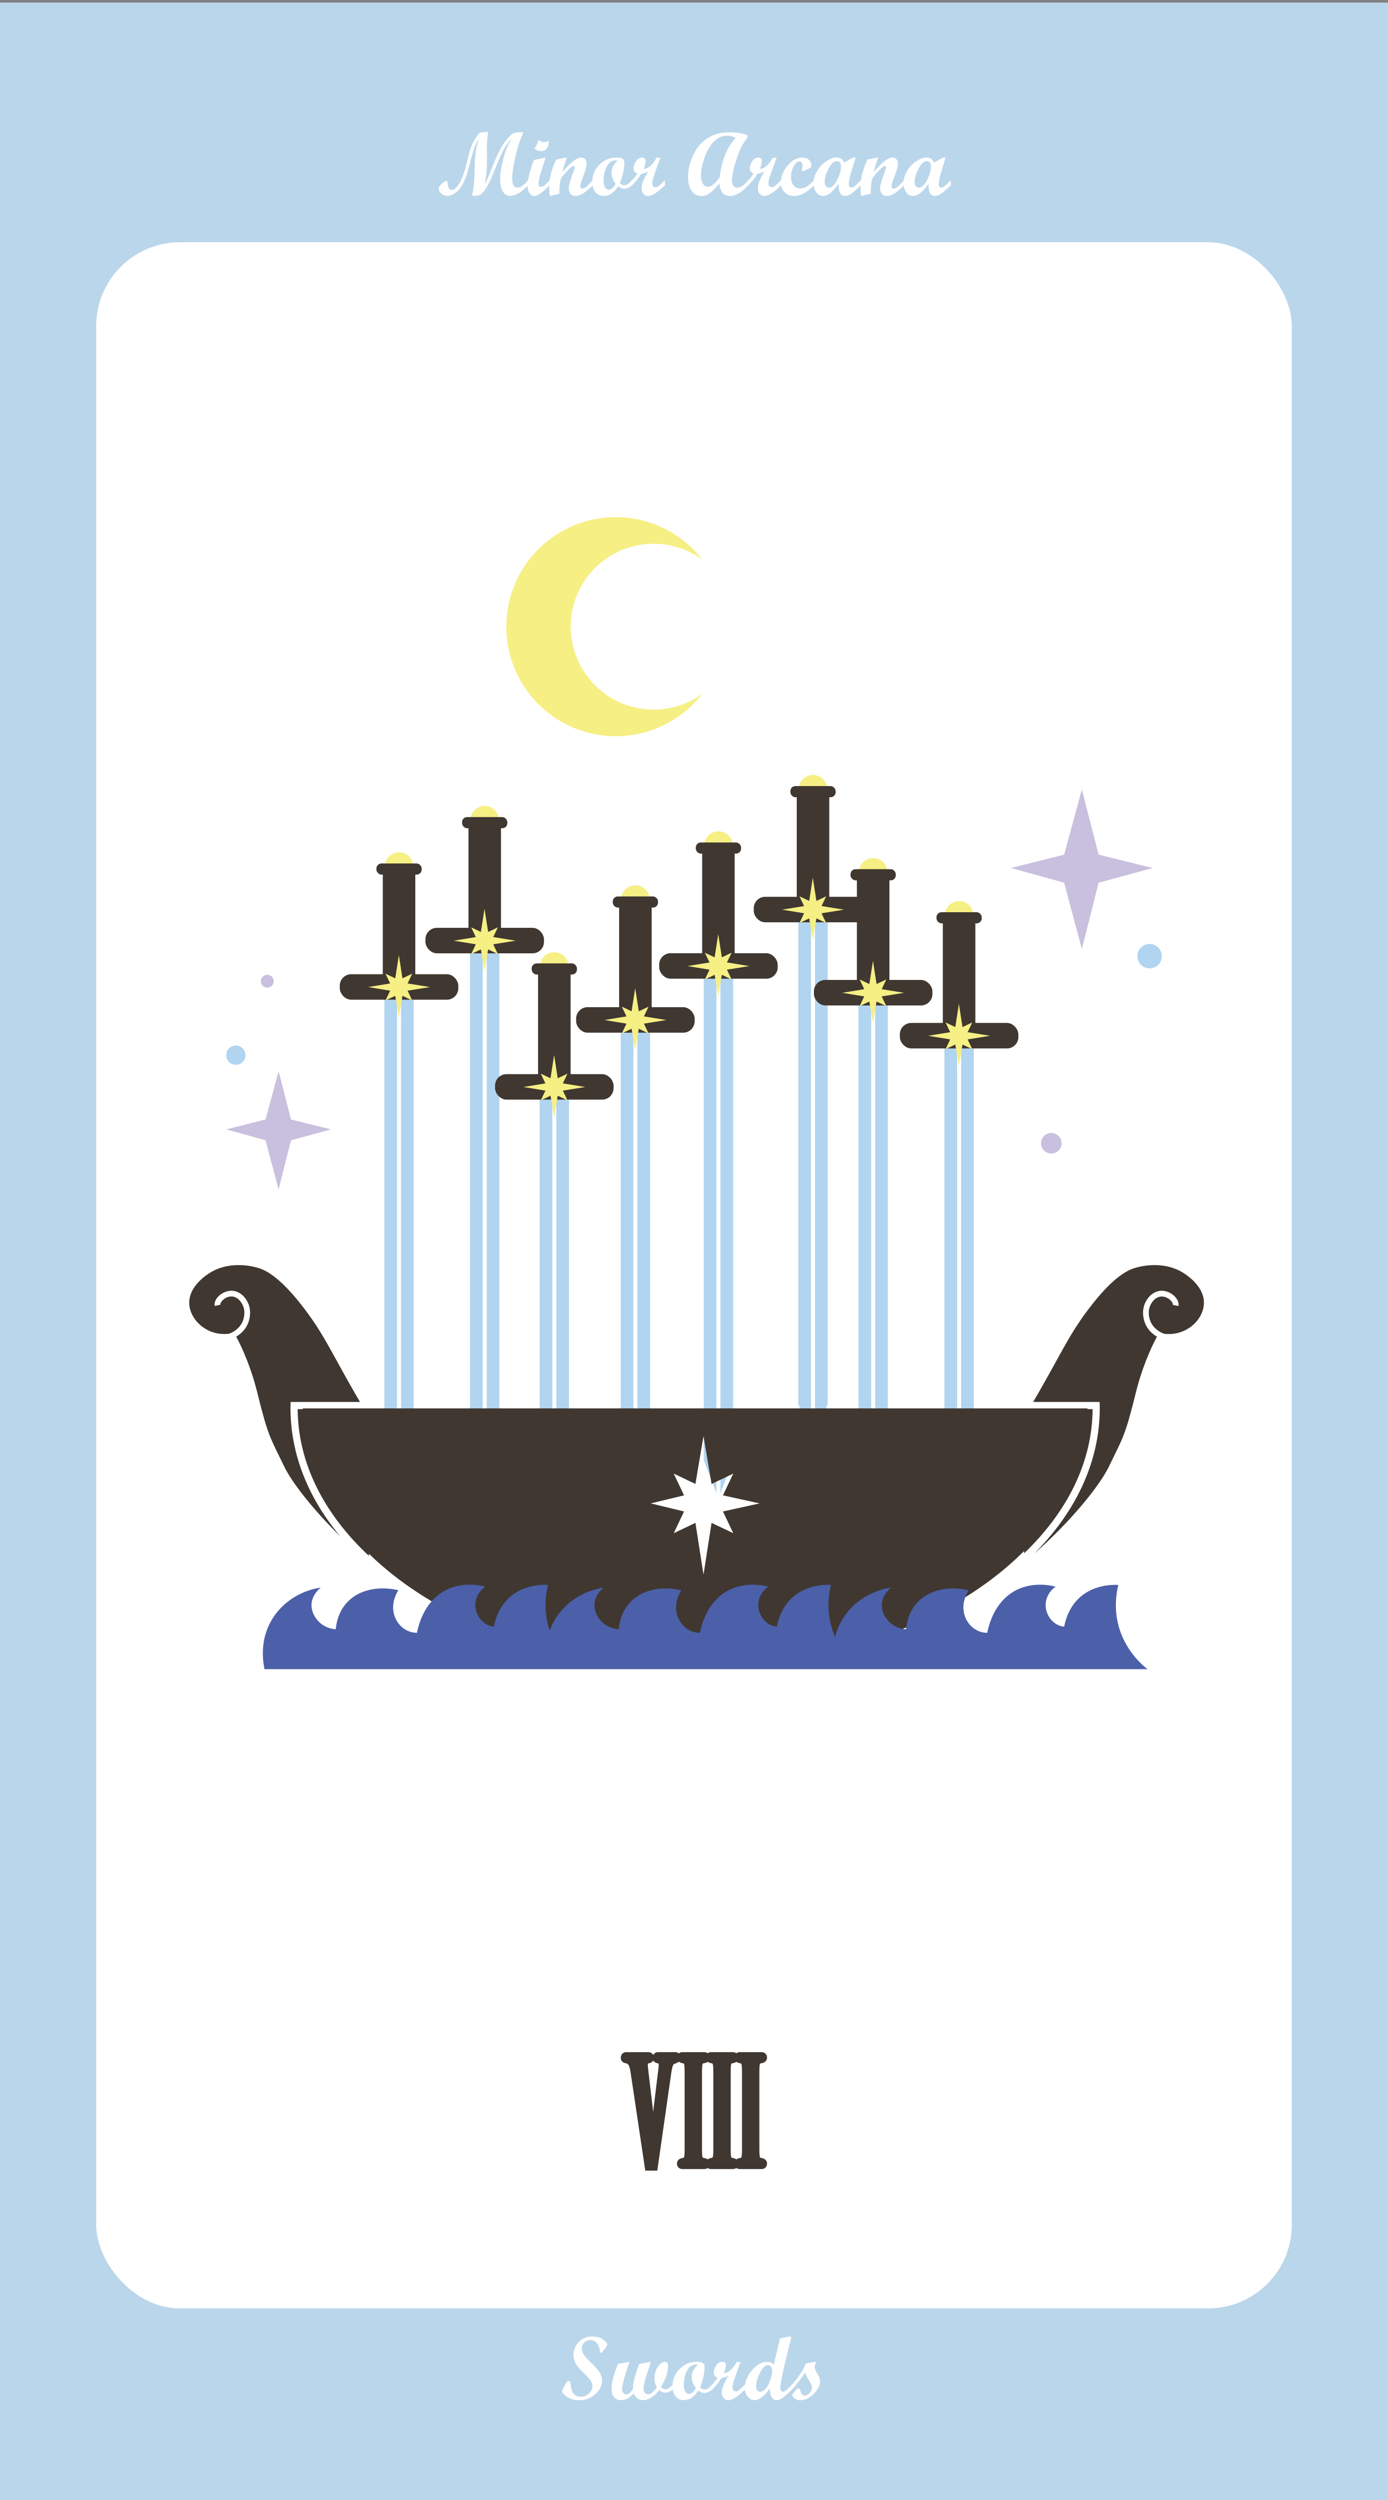 <?xml version="1.0" encoding="UTF-8"?><svg xmlns="http://www.w3.org/2000/svg" viewBox="0 0 1080 1944"><rect x="0" y="0" width="1080" height="1944" fill="#808080" stroke="none"/><defs><style>.cls-1{fill:#fff;}.cls-2{stroke:#3f3730;stroke-miterlimit:10;stroke-width:5px;}.cls-2,.cls-3{fill:#3f3730;}.cls-4{fill:#f6ef84;}.cls-5{fill:#4c5fa9;}.cls-6{fill:#bad6eb;}.cls-7{fill:#c8c0de;}.cls-8{fill:#b1d4f0;}</style></defs><g id="_배경_텍스트"><g><rect class="cls-6" y="2" width="1080" height="1944"/><rect class="cls-1" x="74.84" y="188.39" width="930.33" height="1606.64" rx="65.21" ry="65.21"/><path class="cls-2" d="M493.08,1610.73c-.56-3.44-1.32-5.72-2.28-6.84-.96-1.12-2.08-1.76-3.36-1.92-1.28-.16-1.92-.8-1.92-1.92,0-.48,.14-.9,.42-1.26,.28-.36,.74-.54,1.38-.54h17.16c.64,0,1.12,.2,1.44,.6,.32,.4,.48,.8,.48,1.2,0,1.04-.64,1.68-1.92,1.92-.88,.16-1.54,.4-1.98,.72-.44,.32-.72,.78-.84,1.38-.12,.6-.14,1.42-.06,2.46,.08,1.04,.2,2.32,.36,3.84l6.24,52.68,6.48-53.28c.24-1.76,.36-3.12,.36-4.08s-.12-1.7-.36-2.22c-.24-.52-.58-.86-1.02-1.02-.44-.16-.94-.32-1.5-.48-1.28-.24-1.92-.88-1.92-1.92,0-.4,.14-.8,.42-1.2,.28-.4,.74-.6,1.38-.6h13.32c.64,0,1.12,.2,1.44,.6,.32,.4,.48,.8,.48,1.2,0,.8-.64,1.44-1.92,1.92-.72,.24-1.36,.48-1.92,.72-.56,.24-1.04,.64-1.44,1.2-.4,.56-.76,1.36-1.08,2.4-.32,1.04-.64,2.52-.96,4.44l-10.68,74.64h-5.04l-11.16-74.64Zm50.64,60.84c0,1.92,.06,3.46,.18,4.62,.12,1.16,.34,2.04,.66,2.64,.32,.6,.78,1.02,1.38,1.26,.6,.24,1.34,.44,2.22,.6,1.04,.24,1.56,.84,1.56,1.8,0,.4-.14,.78-.42,1.14-.28,.36-.74,.54-1.38,.54h-16.92c-.64,0-1.1-.18-1.38-.54-.28-.36-.42-.74-.42-1.14,0-.96,.52-1.56,1.56-1.8,.88-.16,1.62-.36,2.22-.6,.6-.24,1.06-.66,1.38-1.26,.32-.6,.54-1.48,.66-2.64,.12-1.16,.18-2.7,.18-4.62v-60.72c0-1.92-.06-3.46-.18-4.62-.12-1.16-.34-2.04-.66-2.64-.32-.6-.78-1.02-1.38-1.26-.6-.24-1.34-.44-2.22-.6-1.04-.24-1.56-.84-1.56-1.8,0-.4,.14-.78,.42-1.14,.28-.36,.74-.54,1.38-.54h16.92c.64,0,1.1,.18,1.38,.54,.28,.36,.42,.74,.42,1.14,0,.96-.52,1.56-1.56,1.8-.88,.16-1.62,.36-2.22,.6-.6,.24-1.06,.66-1.38,1.26-.32,.6-.54,1.48-.66,2.64-.12,1.16-.18,2.7-.18,4.62v60.72Zm22.32,0c0,1.92,.06,3.46,.18,4.62,.12,1.16,.34,2.04,.66,2.64,.32,.6,.78,1.02,1.38,1.26,.6,.24,1.34,.44,2.22,.6,1.04,.24,1.56,.84,1.56,1.8,0,.4-.14,.78-.42,1.14-.28,.36-.74,.54-1.38,.54h-16.92c-.64,0-1.1-.18-1.38-.54-.28-.36-.42-.74-.42-1.14,0-.96,.52-1.56,1.56-1.8,.88-.16,1.62-.36,2.22-.6,.6-.24,1.06-.66,1.38-1.26,.32-.6,.54-1.48,.66-2.64,.12-1.16,.18-2.7,.18-4.62v-60.72c0-1.92-.06-3.46-.18-4.62-.12-1.16-.34-2.04-.66-2.64-.32-.6-.78-1.02-1.38-1.26-.6-.24-1.34-.44-2.22-.6-1.04-.24-1.56-.84-1.56-1.8,0-.4,.14-.78,.42-1.14,.28-.36,.74-.54,1.38-.54h16.92c.64,0,1.1,.18,1.38,.54,.28,.36,.42,.74,.42,1.14,0,.96-.52,1.56-1.56,1.8-.88,.16-1.62,.36-2.22,.6-.6,.24-1.06,.66-1.38,1.26-.32,.6-.54,1.48-.66,2.64-.12,1.16-.18,2.7-.18,4.62v60.72Zm22.32,0c0,1.92,.06,3.46,.18,4.62,.12,1.16,.34,2.04,.66,2.64,.32,.6,.78,1.02,1.38,1.26,.6,.24,1.34,.44,2.22,.6,1.04,.24,1.56,.84,1.56,1.8,0,.4-.14,.78-.42,1.14-.28,.36-.74,.54-1.38,.54h-16.92c-.64,0-1.1-.18-1.38-.54-.28-.36-.42-.74-.42-1.14,0-.96,.52-1.56,1.56-1.8,.88-.16,1.62-.36,2.22-.6,.6-.24,1.06-.66,1.38-1.26,.32-.6,.54-1.48,.66-2.64,.12-1.16,.18-2.7,.18-4.62v-60.72c0-1.92-.06-3.46-.18-4.62-.12-1.16-.34-2.04-.66-2.64-.32-.6-.78-1.02-1.38-1.26-.6-.24-1.34-.44-2.22-.6-1.04-.24-1.56-.84-1.56-1.8,0-.4,.14-.78,.42-1.14,.28-.36,.74-.54,1.38-.54h16.92c.64,0,1.1,.18,1.38,.54,.28,.36,.42,.74,.42,1.14,0,.96-.52,1.56-1.56,1.8-.88,.16-1.62,.36-2.22,.6-.6,.24-1.06,.66-1.38,1.26-.32,.6-.54,1.48-.66,2.64-.12,1.16-.18,2.7-.18,4.62v60.72Z"/><g><path class="cls-1" d="M410.88,144.03c-5.1,5.49-9.75,8.24-13.95,8.24-2.55,0-4.5-1.23-5.83-3.69-1.33-2.46-2-5.75-2-9.88,0-3.19,.65-7.58,1.96-13.16,1.31-5.58,3-10.28,5.08-14.08l1.98-3.55c-2.71,2.83-4.93,5.92-6.67,9.28-1.73,3.36-3.8,8.06-6.2,14.1-2.4,6.04-4.22,10.15-5.45,12.34s-2.41,3.97-3.54,5.35c-1.13,1.38-2.13,2.27-3.01,2.68-.88,.41-2.41,.62-4.6,.62-.84,0-1.26-.23-1.26-.68,0-.05,.15-.76,.45-2.15,.3-1.39,.61-3.62,.92-6.68s.54-8.27,.68-15.62,1.21-13.64,3.21-18.88c-2.14,2.44-4.33,8.11-6.57,17.02l-.86,3.35c-2.35,9.27-5.04,15.53-8.08,18.78-3.03,3.25-6.01,4.87-8.93,4.87-1.8,0-3.39-.57-4.76-1.71-1.37-1.14-2.05-2.45-2.05-3.93,0-1.14,.82-2.41,2.46-3.83,1.64-1.41,2.68-2.12,3.11-2.12,.5,0,.83,.17,.99,.51,.16,.34,.37,1.28,.62,2.82s.63,2.54,1.15,3.01c.51,.47,1.16,.7,1.94,.7,1.76,0,3.7-1.76,5.83-5.28s4.07-8.96,5.83-16.32l.99-4.13c.8-3.37,1.59-6.06,2.37-8.07,.78-2.01,1.8-4.01,3.08-6.02,1.85-2.87,2.99-4.4,3.41-4.6,.42-.19,1.21-.35,2.38-.48s2.32-.19,3.49-.19c.46,0,.68,.26,.68,.79,0,.25-.07,.76-.21,1.54-.45,3.19-.66,6.39-.64,9.6l.07,9.16c.04,7.98-.59,14.41-1.91,19.31,1.21-1.46,2.96-5.22,5.26-11.28,3.33-8.59,6.36-15.04,9.09-19.35,1.3-2.07,2.87-4.06,4.7-5.96,1.83-1.9,3.1-2.92,3.81-3.06,2.42-.46,4.45-.68,6.12-.68,.62,0,.92,.17,.92,.51,0,.48-.38,1.55-1.12,3.21-1.77,4.01-3.43,9.44-4.96,16.27s-2.31,12.28-2.32,16.33c0,4.58,1.4,6.87,4.2,6.87,2.28,0,4.99-1.94,8.13-5.81v3.93Z"/><path class="cls-1" d="M427.66,144.03c-5.33,5.61-9.32,8.41-11.96,8.41-1.46,0-2.69-.75-3.69-2.24-1-1.49-1.5-3.37-1.5-5.62,0-4.85,1.64-11.57,4.92-20.17l8.68-1.81h.41l-3.42,10.7c-1.41,4.42-2.12,7.58-2.12,9.47,0,.75,.17,1.36,.5,1.83,.33,.47,.75,.7,1.25,.7,.89,0,1.78-.33,2.68-.97s2.32-2.06,4.26-4.22v3.93Zm-.68-34.79c0,5.47-2.02,8.2-6.05,8.2-1.96,0-3.63-.59-5.02-1.78,1.32-2,2.35-4.26,3.08-6.77,1.8,1.12,3.25,1.68,4.34,1.68,1.23,0,2.45-.45,3.66-1.33Z"/><path class="cls-1" d="M461.22,144.03c-5.26,5.56-9.78,8.34-13.54,8.34-1.53,0-2.76-.54-3.69-1.61-.93-1.07-1.4-2.51-1.4-4.31,0-2.44,1-6.16,3.01-11.18,1.07-2.69,1.61-4.4,1.61-5.13s-.29-1.09-.85-1.09c-.32,0-.74,.16-1.26,.48-.48,.32-1.04,.76-1.67,1.33-.57,.52-1.21,1.16-1.91,1.91-.62,.64-1.28,1.37-1.98,2.19l-1.91,2.22c-.84,1.03-1.37,2.11-1.57,3.25-.34,1.94-.57,3.71-.68,5.33-.07,1.21-.1,2.84-.1,4.89l-7.55,1.78c-.25-3.08-.38-5.37-.38-6.87,0-3.67,.43-7.14,1.28-10.43,.86-3.28,2.23-6.97,4.12-11.07l8.34-1.61c-1.75,4.72-2.91,8.43-3.45,11.14,3.73-4.17,6.7-7.06,8.89-8.67,2.19-1.61,4.15-2.41,5.85-2.41,1.16,0,2.13,.44,2.9,1.31,.77,.88,1.16,1.97,1.16,3.29,0,2.18-.98,5.78-2.94,10.8-1.34,3.44-2.02,5.68-2.02,6.7,0,1.37,.56,2.06,1.68,2.06,1.67,0,4.36-2.2,8.09-6.6v3.93Z"/><path class="cls-1" d="M491.88,144.03c-1.16,1.03-2.29,1.75-3.38,2.17-1.09,.42-1.96,.63-2.6,.63-1.64,0-3.27-.64-4.89-1.91-3.28,4.97-7.04,7.45-11.28,7.45-2.64,0-4.79-.99-6.43-2.97s-2.46-4.62-2.46-7.9c0-5.2,1.85-9.66,5.54-13.38s8.1-5.59,13.23-5.59c1.94,0,3.35,.21,4.25,.63,.9,.42,1.45,.92,1.66,1.49,.21,.57,.31,1.29,.31,2.15,0,4.26-1.16,9.49-3.49,15.69,1.16,1.07,2.38,1.61,3.66,1.61,1.53,0,3.49-1.33,5.88-4v3.93Zm-11.28-19.11c-.34-.14-.83-.21-1.47-.21-2.96,0-5.28,1.55-6.96,4.65-1.67,3.1-2.51,6.72-2.51,10.87,0,2.3,.36,4.09,1.09,5.37,.73,1.28,1.74,1.91,3.04,1.91,1.62,0,3.37-1.49,5.26-4.48-2.14-2.69-3.21-5.58-3.21-8.68,0-3.65,1.58-6.79,4.75-9.43Z"/><path class="cls-1" d="M517.42,144.03c-5.72,5.61-10.13,8.41-13.23,8.41-1.39,0-2.56-.59-3.52-1.76s-1.44-2.63-1.44-4.36c0-3.21,1.72-7.52,5.16-12.92-1.69,.87-3.53,1.47-5.54,1.81-1.48,2.73-3.81,5.67-6.97,8.82h-.79v-3.08c1.78-1.85,3.38-3.83,4.82-5.95-1.96-.87-2.94-2.15-2.94-3.86s.6-3.63,1.79-5.62c1.2-1.99,2.84-2.99,4.94-2.99,1.78,0,2.67,.91,2.67,2.73,0,1.44-.51,3.49-1.54,6.15,3.78-.41,7.09-3.3,9.91-8.68l3.11-.14-3.18,8.75c-1.32,3.69-2.18,6.2-2.56,7.54-.39,1.33-.58,2.51-.58,3.54,0,.96,.22,1.72,.67,2.29,.44,.57,1.04,.86,1.79,.86,.82,0,1.61-.28,2.36-.84s2.44-2.1,5.06-4.63v3.93Z"/><path class="cls-1" d="M582.32,144.06c-5.24,5.58-10.05,8.37-14.42,8.37-2.42,0-4.33-.85-5.74-2.56-1.41-1.71-2.2-4.15-2.36-7.31-2.76,3.35-5.2,5.83-7.33,7.45-2.13,1.62-4.4,2.43-6.82,2.43-3.1,0-5.59-1.34-7.47-4.02-1.88-2.68-2.82-6.25-2.82-10.71,0-5.33,1.23-10.83,3.69-16.49s6.11-10.13,10.94-13.42c4.83-3.28,10.69-4.92,17.57-4.92,5.15,0,9.81,.7,13.98,2.09v2.26c-3.4,3.96-6.24,9.51-8.53,16.64-2.29,7.13-3.44,12.57-3.44,16.3,0,1.82,.37,3.24,1.11,4.24,.74,1,1.77,1.5,3.09,1.5,2.37,0,5.22-1.93,8.54-5.78v3.93Zm-9.95-36.85c-2.1-1.14-4.35-1.71-6.77-1.71-3.81,0-7.24,1.59-10.29,4.77-3.05,3.18-5.46,7.39-7.23,12.63-1.77,5.24-2.65,9.79-2.65,13.64,0,2.57,.5,4.67,1.49,6.27,.99,1.61,2.26,2.41,3.81,2.41,2.69,0,5.78-2.45,9.26-7.35,1.44-12.85,5.56-23.07,12.37-30.66Z"/><path class="cls-1" d="M607.85,144.03c-5.72,5.61-10.13,8.41-13.23,8.41-1.39,0-2.56-.59-3.52-1.76s-1.44-2.63-1.44-4.36c0-3.21,1.72-7.52,5.16-12.92-1.69,.87-3.53,1.47-5.54,1.81-1.48,2.73-3.81,5.67-6.97,8.82h-.79v-3.08c1.78-1.85,3.38-3.83,4.82-5.95-1.96-.87-2.94-2.15-2.94-3.86s.6-3.63,1.79-5.62c1.2-1.99,2.84-2.99,4.94-2.99,1.78,0,2.67,.91,2.67,2.73,0,1.44-.51,3.49-1.54,6.15,3.78-.41,7.09-3.3,9.91-8.68l3.11-.14-3.18,8.75c-1.32,3.69-2.18,6.2-2.56,7.54-.39,1.33-.58,2.51-.58,3.54,0,.96,.22,1.72,.67,2.29,.44,.57,1.04,.86,1.79,.86,.82,0,1.61-.28,2.36-.84s2.44-2.1,5.06-4.63v3.93Z"/><path class="cls-1" d="M633.42,144.03c-2.92,2.87-5.59,4.98-8.02,6.32-2.43,1.34-4.96,2.02-7.6,2.02-2.96,0-5.41-.96-7.33-2.89-1.93-1.92-2.89-4.37-2.89-7.33,0-4.85,1.77-9.34,5.31-13.45,3.54-4.11,7.38-6.17,11.5-6.17,2.03,0,3.68,.56,4.96,1.69,1.28,1.13,1.91,2.59,1.91,4.39,0,.64-.12,1.12-.36,1.44-.24,.32-.69,.64-1.35,.96l-3.96,1.88c-.48,.23-.83,.34-1.06,.34-.32,0-.48-.23-.48-.68,0-.18,.07-.78,.21-1.79,.14-1.01,.21-1.63,.21-1.86,0-1-.21-1.81-.63-2.43s-.99-.92-1.69-.92c-1.66,0-3.18,1.23-4.56,3.69-1.38,2.46-2.07,5.26-2.07,8.41,0,2.71,.65,4.88,1.95,6.49,1.3,1.62,3.03,2.43,5.2,2.43,1.85,0,3.58-.53,5.21-1.59s3.48-2.68,5.55-4.87v3.93Z"/><path class="cls-1" d="M669.92,144.03c-3.65,3.46-6.25,5.72-7.83,6.77-1.57,1.05-3.08,1.57-4.51,1.57-3.6,0-5.3-3.18-5.09-9.54-2.28,3.26-4.38,5.66-6.31,7.21-1.93,1.55-3.91,2.32-5.96,2.32s-3.71-.94-5.11-2.82c-1.4-1.88-2.1-4.19-2.1-6.92,0-3.42,.94-6.68,2.82-9.78,1.88-3.1,4.29-5.61,7.23-7.52s5.54-2.87,7.79-2.87c2.85,0,4.84,1.31,5.98,3.93l6.99-3.86h1.92l-3.01,10.01c-1.55,5.04-2.33,8.49-2.33,10.36,0,1.96,.69,2.94,2.08,2.94,.89,0,1.87-.47,2.94-1.42,1.07-.95,2.57-2.39,4.51-4.32v3.93Zm-25.02,1.88c2.28,0,4.43-1.94,6.44-5.83,2.02-3.88,3.02-7.47,3.02-10.75,0-1.28-.29-2.27-.85-2.99-.57-.72-1.33-1.08-2.29-1.08-2.28,0-4.44,1.94-6.48,5.81-2.04,3.87-3.06,7.44-3.06,10.7,0,1.23,.3,2.23,.91,2.99,.6,.76,1.37,1.15,2.31,1.15Z"/><path class="cls-1" d="M703.46,144.03c-5.26,5.56-9.78,8.34-13.54,8.34-1.53,0-2.76-.54-3.69-1.61-.93-1.07-1.4-2.51-1.4-4.31,0-2.44,1-6.16,3.01-11.18,1.07-2.69,1.61-4.4,1.61-5.13s-.29-1.09-.85-1.09c-.32,0-.74,.16-1.26,.48-.48,.32-1.04,.76-1.67,1.33-.57,.52-1.21,1.16-1.91,1.91-.62,.64-1.28,1.37-1.98,2.19l-1.91,2.22c-.84,1.03-1.37,2.11-1.57,3.25-.34,1.94-.57,3.71-.68,5.33-.07,1.21-.1,2.84-.1,4.89l-7.55,1.78c-.25-3.08-.38-5.37-.38-6.87,0-3.67,.43-7.14,1.28-10.43,.86-3.28,2.23-6.97,4.12-11.07l8.34-1.61c-1.75,4.72-2.91,8.43-3.45,11.14,3.73-4.17,6.7-7.06,8.89-8.67,2.19-1.61,4.15-2.41,5.85-2.41,1.16,0,2.13,.44,2.9,1.31,.77,.88,1.16,1.97,1.16,3.29,0,2.18-.98,5.78-2.94,10.8-1.34,3.44-2.02,5.68-2.02,6.7,0,1.37,.56,2.06,1.68,2.06,1.67,0,4.36-2.2,8.09-6.6v3.93Z"/><path class="cls-1" d="M739.92,144.03c-3.65,3.46-6.25,5.72-7.83,6.77-1.57,1.05-3.08,1.57-4.51,1.57-3.6,0-5.3-3.18-5.09-9.54-2.28,3.26-4.38,5.66-6.31,7.21-1.93,1.55-3.91,2.32-5.96,2.32s-3.71-.94-5.11-2.82c-1.4-1.88-2.1-4.19-2.1-6.92,0-3.42,.94-6.68,2.82-9.78,1.88-3.1,4.29-5.61,7.23-7.52s5.54-2.87,7.79-2.87c2.85,0,4.84,1.31,5.98,3.93l6.99-3.86h1.92l-3.01,10.01c-1.55,5.04-2.33,8.49-2.33,10.36,0,1.96,.69,2.94,2.08,2.94,.89,0,1.87-.47,2.94-1.42,1.07-.95,2.57-2.39,4.51-4.32v3.93Zm-25.02,1.88c2.28,0,4.43-1.94,6.44-5.83,2.02-3.88,3.02-7.47,3.02-10.75,0-1.28-.29-2.27-.85-2.99-.57-.72-1.33-1.08-2.29-1.08-2.28,0-4.44,1.94-6.48,5.81-2.04,3.87-3.06,7.44-3.06,10.7,0,1.23,.3,2.23,.91,2.99,.6,.76,1.37,1.15,2.31,1.15Z"/></g><g><path class="cls-1" d="M472.53,1823.03c0,.89-1.47,3.08-4.41,6.56h-.62c-.46-.18-.74-.85-.85-2.02-.25-2.35-1.06-4.27-2.43-5.76-1.37-1.49-3.01-2.24-4.92-2.24-1.8,0-3.35,.65-4.65,1.96s-1.95,2.87-1.95,4.7c0,1.32,.41,2.74,1.24,4.25,.82,1.51,2.96,3.91,6.41,7.2,3.45,3.29,5.66,5.9,6.64,7.85,.98,1.95,1.47,3.8,1.47,5.55,0,4.06-1.76,7.63-5.28,10.71-3.52,3.09-7.64,4.63-12.36,4.63-3.9,0-7.11-.91-9.64-2.72-2.53-1.81-3.79-3.29-3.79-4.43,0-.64,.69-2.12,2.08-4.44,1.39-2.32,2.19-3.49,2.39-3.49,.73,0,1.25,.21,1.55,.63,.31,.42,.52,1.2,.63,2.34,.34,3.55,1.2,6,2.58,7.35,1.38,1.34,3.17,2.02,5.38,2.02,2.42,0,4.52-.84,6.32-2.51,1.8-1.67,2.7-3.61,2.7-5.82,0-1.14-.35-2.35-1.05-3.64-.7-1.29-2.67-3.47-5.91-6.57s-5.37-5.71-6.37-7.85c-1-2.14-1.5-4.23-1.5-6.25,0-3.53,1.33-6.78,4-9.74s6.21-4.44,10.63-4.44c3.35,0,6.14,.77,8.36,2.31,2.22,1.54,3.33,2.82,3.33,3.84Z"/><path class="cls-1" d="M523.63,1858.03c-1.09,.91-2.19,1.56-3.28,1.95-1.09,.39-1.94,.58-2.53,.58-1.66,0-3.29-.64-4.89-1.91-4.15,5.15-8.42,7.72-12.82,7.72-3.24,0-5.55-1.78-6.94-5.33-3.05,3.55-6.35,5.33-9.88,5.33-2.3,0-4.11-.76-5.43-2.27-1.32-1.52-1.98-3.61-1.98-6.27,0-2.87,.4-5.79,1.21-8.75s2.04-6.58,3.71-10.87l9.01-1.67-2.53,7.62c-2.14,6.61-3.21,11.16-3.2,13.67,0,1.19,.28,2.16,.85,2.91,.57,.75,1.29,1.13,2.15,1.13,1.82,0,3.65-1.41,5.47-4.24,0-3.58,.65-7.29,1.95-11.14l2.8-8.27,9.15-1.67-3.83,11.82c-1.23,3.8-1.85,6.81-1.85,9.02,0,1.35,.3,2.42,.89,3.21,.59,.8,1.38,1.2,2.36,1.2,1.21,0,2.35-.44,3.42-1.33,1.07-.89,2.28-2.23,3.63-4.03-1.21-2.21-1.81-4.5-1.81-6.87,0-3.42,.85-6.44,2.56-9.08,1.71-2.63,3.63-3.95,5.78-3.95,1.48,0,2.22,1.12,2.22,3.35,0,4.81-1.86,10.25-5.57,16.34,1.14,1.07,2.35,1.61,3.62,1.61,1.53,0,3.44-1.24,5.74-3.73v3.93Z"/><path class="cls-1" d="M554.29,1858.03c-1.16,1.03-2.29,1.75-3.38,2.17s-1.96,.63-2.6,.63c-1.64,0-3.27-.64-4.89-1.91-3.28,4.97-7.04,7.45-11.28,7.45-2.64,0-4.79-.99-6.43-2.97s-2.46-4.61-2.46-7.9c0-5.2,1.85-9.66,5.54-13.38,3.69-3.72,8.1-5.59,13.23-5.59,1.94,0,3.35,.21,4.25,.63s1.45,.92,1.66,1.49c.21,.57,.31,1.29,.31,2.15,0,4.26-1.16,9.49-3.49,15.69,1.16,1.07,2.38,1.61,3.66,1.61,1.53,0,3.49-1.33,5.88-4v3.93Zm-11.28-19.11c-.34-.14-.83-.21-1.47-.21-2.96,0-5.28,1.55-6.96,4.65-1.67,3.1-2.51,6.72-2.51,10.87,0,2.3,.36,4.09,1.09,5.37,.73,1.28,1.74,1.91,3.04,1.91,1.62,0,3.37-1.49,5.26-4.48-2.14-2.69-3.21-5.58-3.21-8.68,0-3.65,1.58-6.79,4.75-9.43Z"/><path class="cls-1" d="M579.82,1858.03c-5.72,5.61-10.13,8.41-13.23,8.41-1.39,0-2.56-.59-3.52-1.76-.96-1.17-1.44-2.62-1.44-4.36,0-3.21,1.72-7.52,5.16-12.92-1.69,.87-3.53,1.47-5.54,1.81-1.48,2.73-3.81,5.67-6.97,8.82h-.79v-3.08c1.78-1.85,3.38-3.83,4.82-5.95-1.96-.87-2.94-2.15-2.94-3.86s.6-3.63,1.79-5.62c1.2-1.99,2.84-2.99,4.94-2.99,1.78,0,2.67,.91,2.67,2.73,0,1.44-.51,3.49-1.54,6.15,3.78-.41,7.09-3.3,9.91-8.68l3.11-.14-3.18,8.75c-1.32,3.69-2.18,6.2-2.56,7.54-.39,1.33-.58,2.51-.58,3.54,0,.96,.22,1.72,.67,2.29,.44,.57,1.04,.85,1.79,.85,.82,0,1.61-.28,2.36-.84,.75-.56,2.44-2.1,5.06-4.63v3.93Z"/><path class="cls-1" d="M616.32,1858.03c-3.28,3.26-5.78,5.46-7.5,6.61-1.72,1.15-3.24,1.73-4.56,1.73-1.62,0-2.9-.79-3.84-2.36-.95-1.57-1.43-3.87-1.45-6.9-1.87,3.03-3.9,5.33-6.1,6.9s-4.19,2.36-5.96,2.36c-1.94,0-3.65-.92-5.13-2.75-1.48-1.83-2.22-3.98-2.22-6.44,0-5.08,1.85-9.79,5.55-14.13,3.7-4.34,7.68-6.51,11.95-6.51,1.18,0,2.11,.17,2.79,.51s1.41,.92,2.21,1.74l4.89-20.44c3.99-.93,6.68-1.4,8.07-1.4,.46,0,.68,.18,.68,.55,0,.25-.57,2.61-1.71,7.08-4.55,17.87-6.83,28.64-6.83,32.33,0,.87,.18,1.56,.55,2.08,.36,.52,.84,.79,1.43,.79,1.46,0,3.86-1.89,7.2-5.67v3.93Zm-24.71,1.81c2.23,0,4.32-1.89,6.25-5.67,1.94-3.78,2.91-7.33,2.91-10.63,0-1.34-.3-2.42-.91-3.21-.6-.8-1.4-1.2-2.38-1.2-2.12,0-4.17,1.98-6.15,5.93-1.98,3.95-2.97,7.53-2.97,10.72,0,1.25,.29,2.25,.87,2.97,.58,.73,1.37,1.09,2.38,1.09Z"/><path class="cls-1" d="M626.82,1838c1.57-.41,3.16-.75,4.75-1.01,1.59-.26,2.55-.39,2.87-.39,.23,0,.34,.09,.34,.27,0,.34-.09,.69-.27,1.06-.37,1.05-.55,2.05-.55,3.01,0,1.18,.69,2.8,2.05,4.86,1.37,2.05,2.05,3.96,2.05,5.71,0,3.49-1.67,6.85-5.01,10.08-3.34,3.24-6.8,4.85-10.37,4.85-1.55,0-2.96-.41-4.24-1.23-1.28-.82-1.91-1.7-1.91-2.63,0-.55,.63-1.58,1.9-3.11,1.26-1.53,2.17-2.29,2.72-2.29,.73,0,1.38,.93,1.95,2.8,.57,1.87,1.55,2.8,2.94,2.8s2.69-.64,3.91-1.93c1.22-1.29,1.83-2.67,1.83-4.15,0-1.44-.77-3.35-2.32-5.74-1.55-2.39-2.58-4.4-3.08-6.02-2.64,4.26-5.99,8.62-10.05,13.09h-.79v-3.08c5.58-5.95,9.34-11.6,11.28-16.95Z"/></g></g></g><g id="_반짝이"><polygon class="cls-7" points="841.78 613.88 854.84 664.56 896.9 674.97 854.84 686.39 841.78 738 828.02 686.39 786.67 674.97 828.02 664.56 841.78 613.88"/><polygon class="cls-7" points="216.78 833 226.45 870.51 257.58 878.22 226.45 886.67 216.78 924.88 206.6 886.67 175.98 878.22 206.6 870.51 216.78 833"/><circle class="cls-8" cx="183.5" cy="820.5" r="7.5"/><circle class="cls-7" cx="208" cy="763" r="5"/><circle class="cls-8" cx="894.5" cy="743.5" r="9.5"/><circle class="cls-7" cx="818" cy="889" r="8"/></g><g id="_소드_8"><path class="cls-4" d="M546.45,539.47c-10.64,7.74-23.72,12.31-37.88,12.31-35.61,0-64.48-28.87-64.48-64.48s28.87-64.48,64.48-64.48c14.16,0,27.24,4.57,37.88,12.31-15.58-20.08-39.95-33.01-67.33-33.01-47.04,0-85.18,38.14-85.18,85.18s38.14,85.18,85.18,85.18c27.39,0,51.75-12.93,67.33-33.01Z"/><g><circle class="cls-4" cx="310.5" cy="673.91" r="11.15"/><g><polygon class="cls-8" points="312.05 1177.34 321.92 1151.9 321.92 769.94 312.05 769.94 312.05 1177.34"/><polygon class="cls-8" points="308.95 1177.34 308.95 769.94 299.08 769.94 299.08 1151.9 308.95 1177.34"/></g><rect class="cls-3" x="264.39" y="757.55" width="92.22" height="19.83" rx="8.89" ry="8.89" transform="translate(621 1534.93) rotate(180)"/><rect class="cls-3" x="297.85" y="677.63" width="25.31" height="92.32" transform="translate(621 1447.57) rotate(180)"/><rect class="cls-3" x="292.89" y="671.43" width="35.22" height="8.67" rx="3.89" ry="3.89" transform="translate(621 1351.53) rotate(-180)"/><polygon class="cls-4" points="310.35 791.01 307.54 774.33 299.96 777.93 303.56 770.35 286.42 767.54 303.56 764.73 299.96 757.15 307.54 760.76 310.35 742.68 313.16 760.76 320.73 757.15 317.13 764.73 334.58 767.54 317.13 770.35 320.73 777.93 313.16 774.33 310.35 791.01"/></g><g><circle class="cls-4" cx="377.16" cy="637.84" r="11.15"/><g><polygon class="cls-8" points="378.71 1141.27 388.57 1115.84 388.57 733.88 378.71 733.88 378.71 1141.27"/><polygon class="cls-8" points="375.61 1141.28 375.61 733.88 365.74 733.88 365.74 1115.84 375.61 1141.28"/></g><rect class="cls-3" x="331.05" y="721.48" width="92.22" height="19.83" rx="8.89" ry="8.89" transform="translate(754.31 1462.79) rotate(180)"/><rect class="cls-3" x="364.5" y="641.56" width="25.31" height="92.32" transform="translate(754.31 1375.44) rotate(180)"/><rect class="cls-3" x="359.55" y="635.36" width="35.22" height="8.67" rx="3.89" ry="3.89" transform="translate(754.31 1279.4) rotate(-180)"/><polygon class="cls-4" points="377 754.94 374.19 738.26 366.62 741.86 370.22 734.29 353.07 731.48 370.22 728.66 366.62 721.09 374.19 724.69 377 706.61 379.81 724.69 387.39 721.09 383.79 728.66 401.24 731.48 383.79 734.29 387.39 741.86 379.81 738.26 377 754.94"/></g><g><circle class="cls-4" cx="431.32" cy="751.61" r="11.15"/><g><polygon class="cls-8" points="432.87 1255.05 442.73 1229.61 442.73 847.65 432.87 847.65 432.87 1255.05"/><polygon class="cls-8" points="429.77 1255.05 429.77 847.65 419.9 847.65 419.9 1229.61 429.77 1255.05"/></g><rect class="cls-3" x="385.21" y="835.26" width="92.22" height="19.83" rx="8.89" ry="8.89" transform="translate(862.63 1690.34) rotate(180)"/><rect class="cls-3" x="418.66" y="755.33" width="25.31" height="92.32" transform="translate(862.63 1602.98) rotate(180)"/><rect class="cls-3" x="413.71" y="749.14" width="35.22" height="8.67" rx="3.89" ry="3.89" transform="translate(862.63 1506.95) rotate(180)"/><polygon class="cls-4" points="431.16 868.71 428.35 852.03 420.78 855.63 424.38 848.06 407.23 845.25 424.38 842.44 420.78 834.86 428.35 838.46 431.16 820.39 433.97 838.46 441.55 834.86 437.95 842.44 455.4 845.25 437.95 848.06 441.55 855.63 433.97 852.03 431.16 868.71"/></g><g><circle class="cls-4" cx="494.39" cy="699.54" r="11.15"/><g><polygon class="cls-8" points="495.94 1202.97 505.81 1177.54 505.81 795.57 495.94 795.57 495.94 1202.97"/><polygon class="cls-8" points="492.85 1202.97 492.85 795.57 482.98 795.57 482.98 1177.54 492.85 1202.97"/></g><rect class="cls-3" x="448.28" y="783.18" width="92.22" height="19.83" rx="8.89" ry="8.89" transform="translate(988.79 1586.19) rotate(180)"/><rect class="cls-3" x="481.74" y="703.26" width="25.31" height="92.32" transform="translate(988.79 1498.83) rotate(180)"/><rect class="cls-3" x="476.78" y="697.06" width="35.22" height="8.67" rx="3.89" ry="3.89" transform="translate(988.79 1402.8) rotate(-180)"/><polygon class="cls-4" points="494.24 816.64 491.43 799.96 483.85 803.56 487.46 795.99 470.31 793.17 487.46 790.36 483.85 782.79 491.43 786.39 494.24 768.31 497.05 786.39 504.63 782.79 501.03 790.36 518.48 793.17 501.03 795.99 504.63 803.56 497.05 799.96 494.24 816.64"/></g><g><circle class="cls-4" cx="559.01" cy="657.59" r="11.15"/><g><polygon class="cls-8" points="560.56 1161.02 570.43 1135.58 570.43 753.62 560.56 753.62 560.56 1161.02"/><polygon class="cls-8" points="557.46 1161.02 557.46 753.62 547.6 753.62 547.6 1135.58 557.46 1161.02"/></g><rect class="cls-3" x="512.9" y="741.23" width="92.22" height="19.83" rx="8.89" ry="8.89" transform="translate(1118.02 1502.28) rotate(180)"/><rect class="cls-3" x="546.36" y="661.3" width="25.31" height="92.32" transform="translate(1118.02 1414.92) rotate(180)"/><rect class="cls-3" x="541.4" y="655.11" width="35.22" height="8.67" rx="3.89" ry="3.89" transform="translate(1118.02 1318.89) rotate(-180)"/><polygon class="cls-4" points="558.86 774.68 556.05 758 548.47 761.61 552.07 754.03 534.93 751.22 552.07 748.41 548.47 740.83 556.05 744.43 558.86 726.36 561.67 744.43 569.24 740.83 565.64 748.41 583.09 751.22 565.64 754.03 569.24 761.61 561.67 758 558.86 774.68"/></g><g><circle class="cls-4" cx="632.59" cy="613.72" r="11.15"/><g><polygon class="cls-8" points="634.14 1117.16 644.01 1091.72 644.01 709.76 634.14 709.76 634.14 1117.16"/><polygon class="cls-8" points="631.04 1117.16 631.04 709.76 621.18 709.76 621.18 1091.72 631.04 1117.16"/></g><rect class="cls-3" x="586.48" y="697.37" width="92.22" height="19.83" rx="8.89" ry="8.89" transform="translate(1265.19 1414.56) rotate(180)"/><rect class="cls-3" x="619.94" y="617.44" width="25.31" height="92.32" transform="translate(1265.19 1327.2) rotate(180)"/><rect class="cls-3" x="614.98" y="611.25" width="35.22" height="8.67" rx="3.89" ry="3.89" transform="translate(1265.19 1231.17) rotate(-180)"/><polygon class="cls-4" points="632.44 730.82 629.63 714.14 622.05 717.74 625.66 710.17 608.51 707.36 625.66 704.55 622.05 696.97 629.63 700.57 632.44 682.5 635.25 700.57 642.83 696.97 639.23 704.55 656.68 707.36 639.23 710.17 642.83 717.74 635.25 714.14 632.44 730.82"/></g><g><circle class="cls-4" cx="679.4" cy="678.37" r="11.15"/><g><polygon class="cls-8" points="680.95 1181.8 690.82 1156.36 690.82 774.4 680.95 774.4 680.95 1181.8"/><polygon class="cls-8" points="677.85 1181.8 677.85 774.4 667.99 774.4 667.99 1156.36 677.85 1181.8"/></g><rect class="cls-3" x="633.29" y="762.01" width="92.22" height="19.83" rx="8.89" ry="8.89" transform="translate(1358.81 1543.84) rotate(180)"/><rect class="cls-3" x="666.75" y="682.08" width="25.31" height="92.32" transform="translate(1358.81 1456.48) rotate(180)"/><rect class="cls-3" x="661.79" y="675.89" width="35.22" height="8.67" rx="3.89" ry="3.89" transform="translate(1358.81 1360.45) rotate(-180)"/><polygon class="cls-4" points="679.25 795.46 676.44 778.78 668.86 782.39 672.46 774.81 655.32 772 672.46 769.19 668.86 761.61 676.44 765.21 679.25 747.14 682.06 765.21 689.64 761.61 686.04 769.19 703.49 772 686.04 774.81 689.64 782.39 682.06 778.78 679.25 795.46"/></g><g><circle class="cls-4" cx="746.27" cy="711.8" r="11.15"/><g><polygon class="cls-8" points="747.82 1215.23 757.69 1189.8 757.69 807.83 747.82 807.83 747.82 1215.23"/><polygon class="cls-8" points="744.72 1215.23 744.72 807.83 734.86 807.83 734.86 1189.8 744.72 1215.23"/></g><rect class="cls-3" x="700.16" y="795.44" width="92.22" height="19.83" rx="8.89" ry="8.89" transform="translate(1492.55 1610.71) rotate(180)"/><rect class="cls-3" x="733.62" y="715.52" width="25.31" height="92.32" transform="translate(1492.55 1523.35) rotate(180)"/><rect class="cls-3" x="728.66" y="709.32" width="35.22" height="8.67" rx="3.89" ry="3.89" transform="translate(1492.55 1427.32) rotate(-180)"/><polygon class="cls-4" points="746.12 828.9 743.31 812.22 735.73 815.82 739.34 808.24 722.19 805.43 739.34 802.62 735.73 795.05 743.31 798.65 746.12 780.57 748.93 798.65 756.51 795.05 752.91 802.62 770.36 805.43 752.91 808.24 756.51 815.82 748.93 812.22 746.12 828.9"/></g><g><path class="cls-3" d="M226.04,1094.9c0-.41,.01-.82,.02-1.24l.06-3.5h53.97c-2.75-4.73-5.74-9.93-8.91-15.55-14.96-26.55-20.32-38.26-33.44-55.73-20.76-27.66-32.46-31.78-37.89-33.24-2.95-.79-19.45-5.22-34.55,2.93-1.94,1.05-20.33,11.33-17.83,27.38,1.43,9.23,9.39,17.87,20.06,20.53,4.03,1.01,7.72,.98,10.61,.66,1.6-.55,8.29-3.21,10.91-10.24,.79-2.11,2.31-7.58-.56-12.78-.63-1.14-2.3-4.18-5.86-5.53-3.29-1.26-6.71,.19-8.81,1.97-1.81,1.53-2.57,3.21-2.4,4.07l-4.37,.89c-.54-2.67,.95-5.87,3.88-8.36,3.07-2.6,8.17-4.68,13.28-2.73,5.08,1.94,7.4,6.16,8.17,7.54,3.77,6.82,1.84,13.81,.83,16.5-2.1,5.62-6.22,9.02-9.46,10.93,5.29,9.39,12.29,26.66,16.09,42.06,8.92,36.18,10.27,35.94,21.18,58.66,6.19,12.91,23.08,34.27,43.77,54.54-25.3-30.19-38.76-64.28-38.76-99.77Z"/><path class="cls-3" d="M283.34,1095.74h-51.73c.26,42.37,20.73,81.69,55.41,114.09,1.78-33.01,3.55-66.02,5.32-99.03-2.35-3.87-5.42-8.96-9.01-15.05Z"/></g><g><path class="cls-3" d="M800.66,1095.74c-3.59,6.09-6.65,11.18-9.01,15.05,1.74,32.35,3.48,64.7,5.22,97.05,33.4-32.02,53.03-70.6,53.29-112.11h-49.5Z"/><path class="cls-3" d="M918.7,988.58c-15.1-8.16-31.6-3.73-34.55-2.93-5.43,1.46-17.14,5.59-37.89,33.24-13.11,17.47-18.47,29.19-33.44,55.73-3.16,5.61-6.15,10.82-8.91,15.55h51.74l.06,3.5c.01,.41,.02,.82,.02,1.24,0,40.9-17.88,79.94-51.16,113.31,27.1-23.66,50.8-52.23,58.41-68.08,10.9-22.72,12.26-22.49,21.18-58.66,3.8-15.4,10.8-32.67,16.09-42.06-3.25-1.91-7.36-5.31-9.46-10.93-1-2.69-2.93-9.68,.83-16.5,.76-1.39,3.09-5.6,8.17-7.54,5.11-1.95,10.21,.13,13.28,2.73,2.94,2.49,4.42,5.69,3.88,8.36l-4.37-.89c.18-.86-.59-2.54-2.4-4.07-2.1-1.78-5.51-3.23-8.81-1.97-3.55,1.36-5.23,4.39-5.86,5.53-2.87,5.2-1.35,10.67-.56,12.78,2.63,7.03,9.32,9.7,10.91,10.24,2.89,.32,6.58,.35,10.61-.66,10.67-2.67,18.63-11.3,20.06-20.53,2.49-16.04-15.89-26.33-17.83-27.38Z"/><path class="cls-3" d="M846.16,1095.19H235.61c0,.64-.04,1.27-.04,1.9,0,110.36,136.69,199.82,305.32,199.82s305.32-89.46,305.32-199.82c0-.64-.03-1.27-.04-1.9Zm-275.61,97.02l-16.89-8.03-6.27,40.3-6.27-40.3-16.89,8.03,8.03-16.89-25.93-6.27,25.93-6.27-8.03-16.89,16.89,8.03,6.27-37.19,6.27,37.19,16.89-8.03-8.03,16.89,28.51,6.27-28.51,6.27,8.03,16.89Z"/></g><path class="cls-5" d="M868.5,1253.85c-.77-8.56,.34-15.96,1.66-21.39-2.72-.2-25.68-1.44-37.14,18.63-1.78,3.12-3.79,7.63-4.99,13.8-8.6-.75-14.64-9.05-14.41-17.25,.16-5.63,3.27-10.87,7.76-13.8-1.87-.56-27.03-7.53-43.24,13.11-6.24,7.94-8.83,17.02-9.98,22.76-9.33-.03-16.87-7.38-18.29-16.56-1.32-8.51,3.13-15.42,3.88-16.56-19.55-4.45-37.29,1.68-44.9,16.56-1.58,3.09-3.24,7.57-3.88,13.8-11.56-.71-19.19-10.59-18.85-19.32,.29-7.39,6.22-12.31,7.21-13.11-21.43,3.32-38.51,18.19-43.54,38.32-2.39-5.47-4.22-11.8-4.87-19.01-.77-8.56,.34-15.96,1.66-21.39-2.72-.2-25.68-1.44-37.14,18.63-1.78,3.12-3.79,7.63-4.99,13.8-8.6-.75-14.64-9.05-14.41-17.25,.16-5.63,3.27-10.87,7.76-13.8-1.87-.56-27.03-7.53-43.24,13.11-6.24,7.94-8.83,17.02-9.98,22.76-9.33-.03-16.87-7.38-18.29-16.56-1.32-8.51,3.13-15.42,3.88-16.56-19.55-4.45-37.29,1.68-44.9,16.56-1.58,3.09-3.24,7.57-3.88,13.8-11.56-.71-19.19-10.59-18.85-19.32,.29-7.39,6.22-12.31,7.21-13.11-19.64,3.04-35.63,15.78-42.04,33.39-1.44-4.25-2.5-8.94-2.96-14.07-.77-8.56,.34-15.96,1.66-21.39-2.72-.2-25.68-1.44-37.14,18.63-1.78,3.12-3.79,7.63-4.99,13.8-8.6-.75-14.64-9.05-14.41-17.25,.16-5.63,3.27-10.87,7.76-13.8-1.87-.56-27.03-7.53-43.24,13.11-6.24,7.94-8.83,17.02-9.98,22.76-9.33-.03-16.87-7.38-18.29-16.56-1.32-8.51,3.13-15.42,3.88-16.56-19.55-4.45-37.29,1.68-44.9,16.56-1.58,3.09-3.24,7.57-3.88,13.8-11.56-.71-19.19-10.59-18.85-19.32,.29-7.39,6.22-12.31,7.21-13.11-21.79,3.38-39.09,18.68-43.79,39.32-1.08,4.75-2.25,13.11-.01,24.14H892.89c-3.08-2.35-21.97-17.25-24.39-44.15Z"/></g></svg>